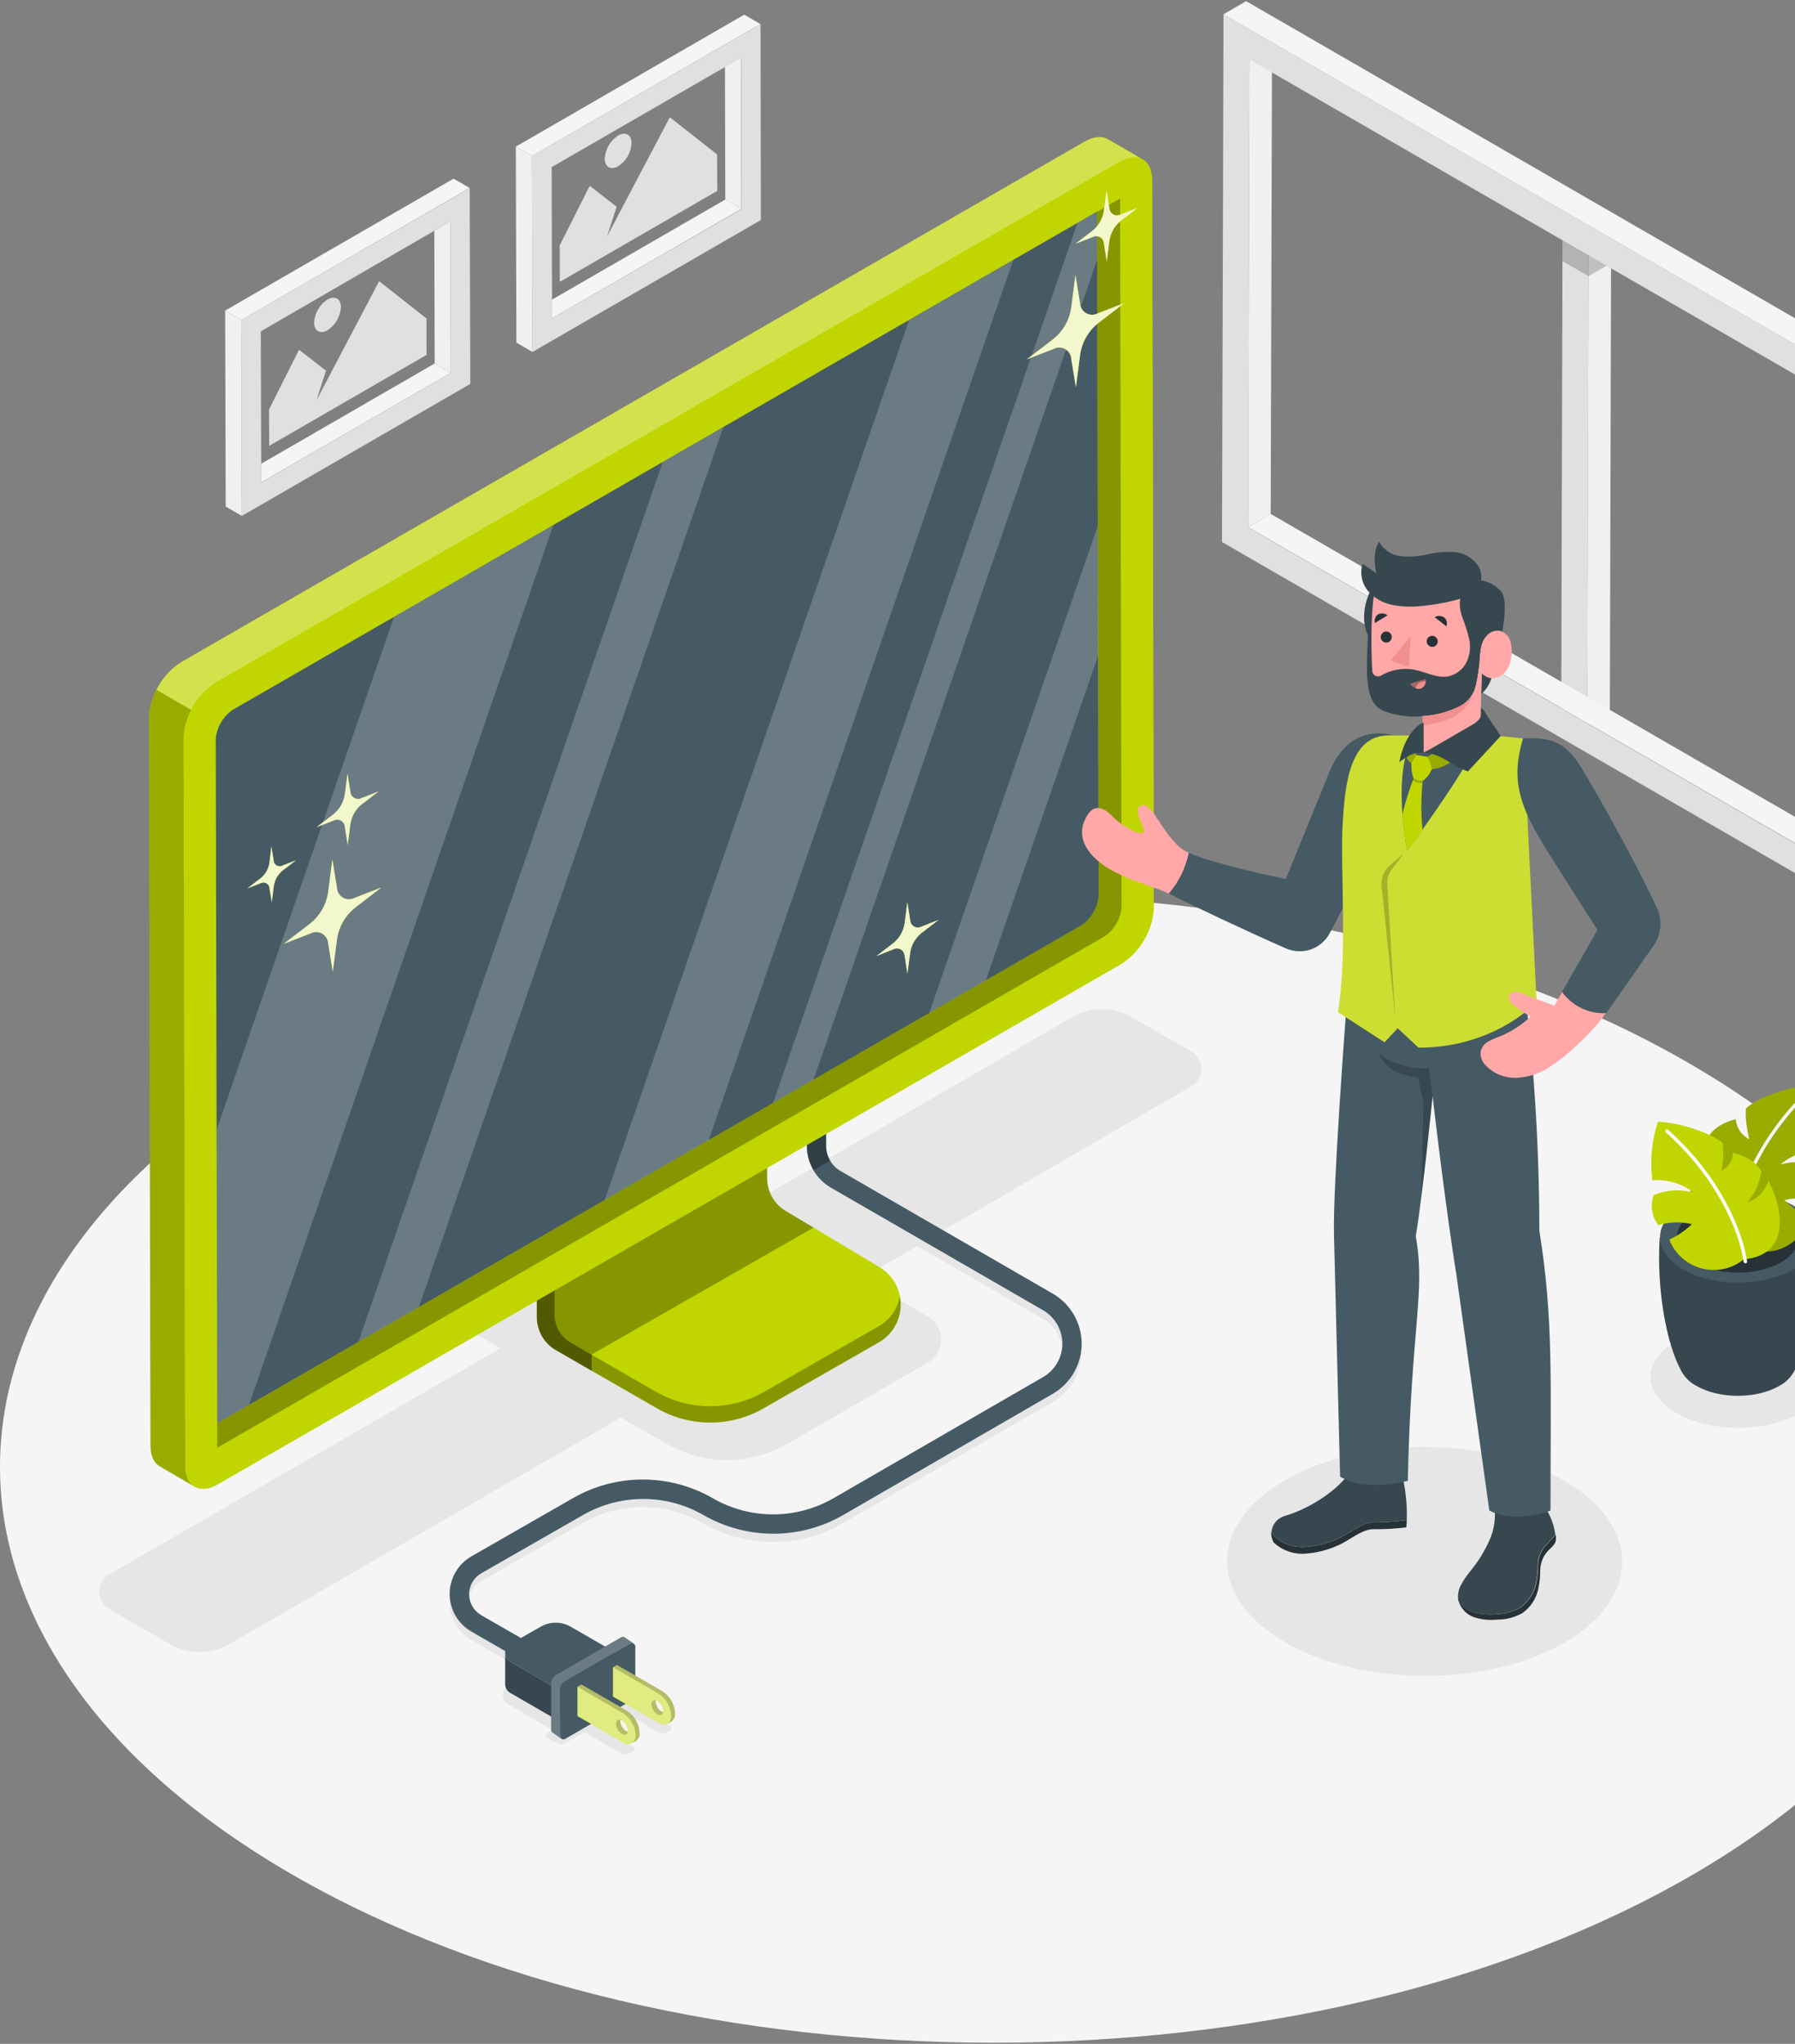 <svg width="58" height="66" viewBox="0 0 58 66" fill="none" xmlns="http://www.w3.org/2000/svg">
<rect x="0" y="0" width="58" height="66" fill="#808080" stroke="none"/>
<g id="monitor/amico">
<g id="Floor">
<path id="Vector" d="M54.553 34.321C42.015 27.082 21.754 27.082 9.299 34.321C-3.156 41.559 -3.092 53.295 9.445 60.534C21.981 67.773 42.245 67.773 54.701 60.534C67.157 53.295 67.091 41.565 54.553 34.321Z" fill="#F5F5F5"/>
</g>
<g id="Shadows">
<path id="Vector_2" d="M38.509 33.961L36.579 32.852C36.283 32.681 35.948 32.591 35.606 32.591C35.265 32.591 34.929 32.681 34.634 32.852L23.958 39.041L23.015 38.499L15.283 43.023L16.174 43.537L3.532 50.838C3.433 50.895 3.351 50.977 3.294 51.075C3.238 51.174 3.208 51.286 3.208 51.4C3.208 51.514 3.238 51.626 3.294 51.724C3.351 51.823 3.433 51.905 3.532 51.962L5.479 53.084C5.775 53.255 6.11 53.345 6.452 53.345C6.794 53.345 7.129 53.255 7.425 53.084L20.061 45.776L21.546 46.627C22.138 46.968 22.808 47.147 23.491 47.147C24.173 47.147 24.844 46.968 25.435 46.627L29.977 44.003C30.109 43.928 30.218 43.818 30.294 43.687C30.37 43.555 30.41 43.406 30.41 43.254C30.41 43.102 30.37 42.953 30.294 42.821C30.218 42.69 30.109 42.581 29.977 42.505L27.842 41.277L29.636 40.238L33.707 42.59C33.896 42.699 34.054 42.856 34.163 43.046C34.272 43.235 34.33 43.45 34.33 43.668C34.33 43.887 34.272 44.102 34.163 44.291C34.054 44.48 33.896 44.638 33.707 44.747L26.935 48.66C26.341 49.001 25.669 49.181 24.984 49.181C24.3 49.181 23.627 49.001 23.034 48.66C22.349 48.265 21.572 48.056 20.781 48.055C19.99 48.053 19.213 48.259 18.526 48.651L15.237 50.534C15.023 50.656 14.845 50.833 14.721 51.046C14.597 51.26 14.532 51.502 14.532 51.749C14.532 51.996 14.597 52.238 14.721 52.451C14.845 52.665 15.023 52.842 15.237 52.964L17.124 54.051L16.409 54.458C16.361 54.485 16.32 54.525 16.292 54.572C16.263 54.619 16.247 54.673 16.245 54.728V54.743C16.245 54.8 16.26 54.856 16.288 54.905C16.317 54.954 16.358 54.994 16.407 55.022L17.859 55.864L17.662 55.978C17.651 55.985 17.642 55.994 17.635 56.006C17.629 56.017 17.625 56.029 17.625 56.042C17.625 56.055 17.629 56.068 17.635 56.079C17.642 56.09 17.651 56.1 17.662 56.106L17.984 56.289C18.028 56.313 18.078 56.326 18.128 56.326C18.178 56.326 18.228 56.313 18.272 56.289L18.887 55.934L20.064 56.612C20.108 56.638 20.157 56.651 20.208 56.651C20.258 56.651 20.307 56.638 20.351 56.612L20.473 56.546C20.484 56.539 20.493 56.53 20.499 56.519C20.506 56.507 20.509 56.495 20.509 56.482C20.509 56.469 20.506 56.456 20.499 56.445C20.493 56.434 20.484 56.425 20.473 56.418L19.258 55.717L20.076 55.245L21.264 55.934C21.308 55.959 21.358 55.973 21.408 55.973C21.459 55.973 21.508 55.959 21.552 55.934L21.672 55.867C21.683 55.861 21.693 55.852 21.699 55.84C21.706 55.829 21.709 55.817 21.709 55.804C21.709 55.791 21.706 55.779 21.699 55.767C21.693 55.757 21.683 55.747 21.672 55.741L20.442 55.03L21.061 54.673L20.485 54.344L19.868 54.699L18.842 54.105L18.781 54.139L18.357 53.892C18.209 53.807 18.041 53.763 17.87 53.763C17.699 53.763 17.531 53.807 17.383 53.892L17.112 54.041L17.423 53.502L15.534 52.415C15.415 52.346 15.317 52.248 15.248 52.13C15.18 52.011 15.143 51.876 15.143 51.739C15.143 51.602 15.18 51.468 15.248 51.349C15.317 51.23 15.415 51.132 15.534 51.064L18.825 49.179C19.417 48.841 20.087 48.664 20.769 48.666C21.451 48.668 22.121 48.848 22.712 49.188C23.399 49.584 24.179 49.793 24.973 49.793C25.766 49.793 26.546 49.584 27.233 49.188L34.007 45.277C34.291 45.113 34.527 44.877 34.691 44.593C34.856 44.309 34.942 43.986 34.942 43.658C34.942 43.33 34.856 43.007 34.691 42.723C34.527 42.439 34.291 42.203 34.007 42.039L30.244 39.867L38.499 35.075C38.595 35.018 38.676 34.937 38.732 34.84C38.788 34.743 38.819 34.633 38.82 34.521C38.821 34.409 38.792 34.298 38.738 34.2C38.684 34.102 38.605 34.02 38.509 33.961Z" fill="#E6E6E6"/>
<path id="Vector_3" d="M50.532 47.809C48.03 46.364 43.989 46.364 41.504 47.809C39.018 49.254 39.033 51.594 41.534 53.037C44.034 54.48 48.076 54.482 50.561 53.037C53.047 51.592 53.032 49.252 50.532 47.809Z" fill="#E6E6E6"/>
<path id="Vector_4" d="M58.148 43.314C57.04 42.674 55.252 42.674 54.152 43.314C53.052 43.954 53.058 44.989 54.165 45.628C55.273 46.266 57.061 46.268 58.161 45.628C59.261 44.988 59.254 43.953 58.148 43.314Z" fill="#E6E6E6"/>
</g>
<g id="Window">
<path id="Vector_5" d="M50.487 7.754L50.446 22.862L51.286 23.348L51.329 8.239L50.487 7.754Z" fill="#E0E0E0"/>
<path id="Vector_6" d="M51.329 8.239L51.286 23.348L52.017 22.923L52.057 8.66L51.329 8.239Z" fill="#F0F0F0"/>
<path id="Vector_7" opacity="0.2" d="M51.326 8.918L51.329 8.239L50.487 7.754L50.486 8.432L51.326 8.918Z" fill="black"/>
<path id="Vector_8" opacity="0.2" d="M51.326 8.918L51.916 8.579L51.329 8.239L51.326 8.918Z" fill="black"/>
<path id="Vector_9" d="M40.371 1.912L41.102 1.488L41.059 16.596L40.328 17.021L40.371 1.912Z" fill="#F0F0F0"/>
<path id="Vector_10" d="M40.328 17.021L41.059 16.596L62.135 28.764L61.404 29.189L40.328 17.021Z" fill="#F5F5F5"/>
<path id="Vector_11" d="M39.534 0.462L62.29 13.6L62.241 30.64L39.485 17.502L39.534 0.462ZM61.399 29.189L61.443 14.081L40.371 1.92L40.328 17.027L61.404 29.202" fill="#E0E0E0"/>
<path id="Vector_12" d="M39.534 0.462L40.264 0.037L63.021 13.176L62.29 13.601L39.534 0.462Z" fill="#F5F5F5"/>
</g>
<g id="Plant">
<path id="Vector_13" d="M58.678 39.956L56.154 40.03L53.629 39.956C53.521 41.659 53.853 43.395 54.311 44.242C54.419 44.46 54.595 44.638 54.811 44.75C55.554 45.181 56.756 45.181 57.496 44.75C57.716 44.637 57.891 44.453 57.995 44.229C58.456 43.377 58.786 41.65 58.678 39.956Z" fill="#37474F"/>
<path id="Vector_14" d="M57.934 38.924C58.921 39.494 58.926 40.419 57.946 40.989C56.966 41.559 55.367 41.559 54.382 40.989C53.398 40.419 53.389 39.494 54.37 38.924C55.352 38.353 56.945 38.353 57.934 38.924Z" fill="#455A64"/>
<path id="Vector_15" d="M57.539 39.151C58.309 39.596 58.312 40.316 57.548 40.762C56.783 41.207 55.536 41.207 54.765 40.762C53.995 40.316 53.99 39.595 54.756 39.151C55.522 38.707 56.773 38.705 57.539 39.151Z" fill="#263238"/>
<path id="Vector_16" d="M55.946 40.027C56.148 40.197 56.389 40.317 56.647 40.375C56.905 40.434 57.174 40.43 57.43 40.364C57.677 40.289 57.901 40.155 58.083 39.972C58.264 39.788 58.398 39.563 58.47 39.316C58.171 39.174 57.898 38.984 57.66 38.754C58.039 38.66 58.436 38.674 58.807 38.794C58.91 38.633 58.971 38.449 58.986 38.259C59.001 38.068 58.969 37.877 58.893 37.702C58.462 37.51 57.978 37.476 57.525 37.606C57.714 37.443 57.933 37.32 58.171 37.245C58.409 37.17 58.66 37.145 58.908 37.172C58.944 36.449 58.831 35.726 58.577 35.048C57.637 35.097 56.725 35.502 56.418 35.791C56.366 36.166 56.522 36.788 56.522 36.788C56.4 36.726 56.297 36.635 56.22 36.522C56.144 36.409 56.097 36.278 56.085 36.142C55.491 36.291 55.245 36.588 55.153 36.808C55.237 37.226 55.429 37.615 55.709 37.936C55.157 37.77 54.933 37.154 54.933 37.154C54.382 38.447 54.484 39.902 55.946 40.027Z" fill="#C1D600"/>
<path id="Vector_17" opacity="0.2" d="M55.946 40.027C56.148 40.197 56.389 40.317 56.647 40.375C56.905 40.434 57.174 40.43 57.43 40.364C57.677 40.289 57.901 40.155 58.083 39.972C58.264 39.788 58.398 39.563 58.47 39.316C58.171 39.174 57.898 38.984 57.66 38.754C58.039 38.66 58.436 38.674 58.807 38.794C58.91 38.633 58.971 38.449 58.986 38.259C59.001 38.068 58.969 37.877 58.893 37.702C58.462 37.51 57.978 37.476 57.525 37.606C57.714 37.443 57.933 37.32 58.171 37.245C58.409 37.17 58.66 37.145 58.908 37.172C58.944 36.449 58.831 35.726 58.577 35.048C57.637 35.097 56.725 35.502 56.418 35.791C56.366 36.166 56.522 36.788 56.522 36.788C56.4 36.726 56.297 36.635 56.22 36.522C56.144 36.409 56.097 36.278 56.085 36.142C55.491 36.291 55.245 36.588 55.153 36.808C55.237 37.226 55.429 37.615 55.709 37.936C55.157 37.77 54.933 37.154 54.933 37.154C54.382 38.447 54.484 39.902 55.946 40.027Z" fill="black"/>
<path id="Vector_18" d="M55.913 40.166C55.899 40.165 55.885 40.159 55.876 40.148C55.866 40.137 55.862 40.123 55.862 40.108C55.953 38.921 56.632 36.961 58.252 35.345C58.262 35.337 58.275 35.332 58.289 35.333C58.302 35.334 58.315 35.34 58.325 35.349C58.334 35.359 58.34 35.371 58.341 35.385C58.341 35.398 58.337 35.412 58.329 35.422C56.73 37.017 56.06 38.947 55.971 40.116C55.971 40.123 55.969 40.13 55.966 40.137C55.963 40.143 55.958 40.149 55.953 40.154C55.947 40.159 55.941 40.162 55.934 40.164C55.927 40.167 55.92 40.167 55.913 40.166Z" fill="#F5F5F5"/>
<path id="Vector_19" d="M56.351 40.662C56.162 40.816 55.94 40.923 55.702 40.975C55.465 41.026 55.218 41.021 54.983 40.959C54.747 40.898 54.53 40.781 54.348 40.619C54.166 40.457 54.025 40.255 53.937 40.028C54.207 39.905 54.454 39.737 54.669 39.531C54.311 39.445 53.937 39.456 53.585 39.562C53.479 39.426 53.41 39.265 53.383 39.094C53.358 38.924 53.376 38.749 53.436 38.588C53.846 38.42 54.3 38.393 54.727 38.511C54.347 38.215 53.87 38.073 53.39 38.114C53.309 37.477 53.371 36.83 53.571 36.22C54.462 36.275 55.353 36.646 55.662 36.909C55.697 37.206 55.685 37.506 55.626 37.8C55.735 37.748 55.827 37.667 55.892 37.567C55.958 37.466 55.994 37.349 55.998 37.229C56.559 37.364 56.811 37.627 56.911 37.823C56.859 38.191 56.705 38.536 56.465 38.82C56.972 38.671 57.144 38.132 57.144 38.132C57.721 39.27 57.712 40.554 56.351 40.662Z" fill="#C1D600"/>
<path id="Vector_20" d="M56.392 40.791C56.38 40.791 56.367 40.787 56.357 40.778C56.348 40.77 56.341 40.758 56.339 40.745C56.191 39.706 55.435 37.996 53.825 36.563C53.815 36.552 53.809 36.538 53.809 36.524C53.809 36.51 53.815 36.496 53.825 36.486C53.836 36.475 53.849 36.47 53.864 36.47C53.878 36.47 53.892 36.475 53.902 36.486C55.536 37.939 56.294 39.682 56.452 40.734C56.454 40.748 56.45 40.763 56.442 40.774C56.433 40.786 56.42 40.794 56.406 40.796L56.392 40.791Z" fill="white"/>
</g>
<g id="Picture">
<path id="Vector_21" d="M14.033 7.452L14.045 11.738L14.565 12.04L14.551 7.152L14.033 7.452Z" fill="#F0F0F0"/>
<path id="Vector_22" d="M8.438 14.976L8.439 15.576L14.564 12.04L14.045 11.738L8.438 14.976Z" fill="#F5F5F5"/>
<path id="Vector_23" d="M15.176 6.077L7.797 10.332L7.814 16.66L15.196 12.398L15.176 6.077ZM8.44 15.58V14.986L8.426 10.7L14.033 7.452L14.551 7.155L14.565 12.042L8.44 15.58Z" fill="#E0E0E0"/>
<path id="Vector_24" d="M15.176 6.07L14.656 5.769L7.275 10.03L7.795 10.332L15.176 6.07Z" fill="#F5F5F5"/>
<path id="Vector_25" d="M7.275 10.03L7.293 16.358L7.813 16.66L7.795 10.332L7.275 10.03Z" fill="#F0F0F0"/>
<path id="Vector_26" d="M23.425 2.157L23.436 6.443L23.956 6.746L23.941 1.857L23.425 2.157Z" fill="#F0F0F0"/>
<path id="Vector_27" d="M17.828 9.681L17.83 10.281L23.956 6.746L23.436 6.443L17.828 9.681Z" fill="#F5F5F5"/>
<path id="Vector_28" d="M24.575 0.775L17.187 5.038L17.205 11.366L24.586 7.105L24.575 0.775ZM17.837 10.278V9.684L17.825 5.397L23.433 2.16L23.95 1.863L23.965 6.752L17.837 10.278Z" fill="#E0E0E0"/>
<path id="Vector_29" d="M24.568 0.775L24.048 0.474L16.667 4.735L17.187 5.037L24.568 0.775Z" fill="#F5F5F5"/>
<path id="Vector_30" d="M16.667 4.735L16.685 11.063L17.204 11.365L17.187 5.037L16.667 4.735Z" fill="#F0F0F0"/>
<path id="Vector_31" d="M12.251 9.08L13.78 10.284L13.783 11.46L8.698 14.397L8.693 13.22L9.663 11.295L10.533 11.971L10.226 12.927L10.673 12.078L12.251 9.08Z" fill="#E0E0E0"/>
<path id="Vector_32" d="M10.581 9.672C10.82 9.534 11.014 9.645 11.016 9.92C11.007 10.069 10.963 10.214 10.888 10.343C10.813 10.472 10.709 10.581 10.584 10.663C10.345 10.801 10.149 10.689 10.149 10.415C10.158 10.266 10.201 10.121 10.276 9.992C10.351 9.863 10.456 9.753 10.581 9.672Z" fill="#E0E0E0"/>
<path id="Vector_33" d="M21.643 3.785L23.172 4.989L23.175 6.165L18.088 9.102L18.085 7.925L19.055 6L19.925 6.676L19.617 7.632L20.064 6.783L21.643 3.785Z" fill="#E0E0E0"/>
<path id="Vector_34" d="M19.972 4.377C20.213 4.239 20.407 4.351 20.407 4.625C20.399 4.774 20.355 4.919 20.28 5.048C20.205 5.177 20.101 5.286 19.975 5.368C19.736 5.506 19.542 5.394 19.54 5.12C19.549 4.971 19.593 4.826 19.668 4.697C19.743 4.568 19.847 4.459 19.972 4.377Z" fill="#E0E0E0"/>
</g>
<g id="Monitor">
<path id="Vector_35" d="M17.121 53.775L15.234 52.687C15.02 52.564 14.842 52.387 14.718 52.174C14.595 51.96 14.529 51.718 14.529 51.471C14.529 51.224 14.595 50.982 14.718 50.769C14.842 50.555 15.02 50.378 15.234 50.256L18.523 48.372C19.21 47.98 19.987 47.774 20.778 47.776C21.569 47.777 22.346 47.986 23.031 48.38C23.624 48.722 24.297 48.902 24.981 48.902C25.666 48.902 26.338 48.722 26.932 48.38L33.704 44.468C33.893 44.359 34.051 44.201 34.16 44.012C34.269 43.823 34.327 43.608 34.327 43.389C34.327 43.171 34.269 42.956 34.16 42.767C34.051 42.577 33.893 42.42 33.704 42.31L26.849 38.352C26.612 38.215 26.416 38.018 26.28 37.782C26.143 37.545 26.071 37.277 26.07 37.004V36.101H26.693V37.005C26.693 37.169 26.737 37.33 26.819 37.472C26.901 37.614 27.018 37.732 27.16 37.814L34.014 41.772C34.299 41.936 34.535 42.172 34.699 42.456C34.863 42.74 34.95 43.062 34.95 43.391C34.95 43.719 34.863 44.041 34.699 44.326C34.535 44.61 34.299 44.846 34.014 45.01L27.248 48.921C26.561 49.318 25.781 49.526 24.987 49.526C24.194 49.526 23.414 49.318 22.727 48.921C22.135 48.582 21.465 48.404 20.783 48.404C20.101 48.404 19.431 48.582 18.839 48.921L15.549 50.805C15.43 50.874 15.332 50.972 15.263 51.091C15.194 51.209 15.158 51.344 15.158 51.481C15.158 51.618 15.194 51.752 15.263 51.871C15.332 51.99 15.43 52.088 15.549 52.157L17.438 53.243L17.121 53.775Z" fill="#455A64"/>
<path id="Vector_36" opacity="0.3" d="M26.696 37.005V36.101H26.073V37.005C26.074 37.281 26.147 37.551 26.286 37.789L26.825 37.477C26.741 37.334 26.697 37.171 26.696 37.005Z" fill="black"/>
<path id="Vector_37" d="M17.951 54.504L16.485 53.655C16.436 53.626 16.395 53.585 16.366 53.536C16.338 53.487 16.323 53.431 16.323 53.374V54.373C16.321 54.432 16.335 54.489 16.363 54.54C16.391 54.591 16.433 54.633 16.483 54.663L17.95 55.512L19.906 54.384L19.032 53.879L17.951 54.504Z" fill="#37474F"/>
<path id="Vector_38" d="M16.484 53.655L17.951 54.504L19.034 53.879L19.907 53.376L18.441 52.529C18.294 52.444 18.126 52.399 17.955 52.399C17.784 52.399 17.617 52.444 17.469 52.529L16.486 53.092C16.438 53.119 16.398 53.158 16.37 53.205C16.341 53.252 16.326 53.306 16.324 53.361C16.324 53.361 16.324 53.368 16.324 53.371C16.324 53.428 16.338 53.485 16.366 53.534C16.394 53.584 16.435 53.626 16.484 53.655Z" fill="#455A64"/>
<path id="Vector_39" d="M18.098 56.062V54.568C18.099 54.511 18.114 54.455 18.142 54.406C18.171 54.356 18.212 54.316 18.262 54.287L20.364 53.073C20.383 53.062 20.404 53.057 20.425 53.058C20.446 53.06 20.466 53.067 20.483 53.08L20.194 52.878C20.177 52.865 20.157 52.857 20.136 52.855C20.114 52.854 20.093 52.859 20.075 52.869L17.971 54.084C17.921 54.113 17.881 54.154 17.852 54.203C17.824 54.253 17.809 54.309 17.809 54.366V55.86C17.809 55.878 17.814 55.897 17.823 55.913C17.832 55.929 17.845 55.942 17.861 55.952L18.146 56.151C18.131 56.141 18.119 56.128 18.111 56.112C18.102 56.097 18.098 56.079 18.098 56.062Z" fill="#455A64"/>
<path id="Vector_40" opacity="0.2" d="M18.098 56.062V54.568C18.099 54.511 18.114 54.455 18.142 54.406C18.171 54.356 18.212 54.316 18.262 54.287L20.364 53.073C20.383 53.062 20.404 53.057 20.425 53.058C20.446 53.06 20.466 53.067 20.483 53.08L20.194 52.878C20.177 52.865 20.157 52.857 20.136 52.855C20.114 52.854 20.093 52.859 20.075 52.869L17.971 54.084C17.921 54.113 17.881 54.154 17.852 54.203C17.824 54.253 17.809 54.309 17.809 54.366V55.86C17.809 55.878 17.814 55.897 17.823 55.913C17.832 55.929 17.845 55.942 17.861 55.952L18.146 56.151C18.131 56.141 18.119 56.128 18.111 56.112C18.102 56.097 18.098 56.079 18.098 56.062Z" fill="white"/>
<path id="Vector_41" d="M20.483 53.08C20.466 53.067 20.446 53.06 20.425 53.058C20.404 53.057 20.383 53.062 20.364 53.073L18.262 54.287C18.212 54.316 18.171 54.356 18.142 54.406C18.114 54.455 18.099 54.511 18.098 54.568V56.062C18.098 56.079 18.102 56.097 18.111 56.112C18.119 56.128 18.131 56.141 18.146 56.151C18.163 56.162 18.183 56.167 18.204 56.167C18.224 56.167 18.244 56.162 18.262 56.151L20.364 54.936C20.414 54.907 20.455 54.866 20.484 54.817C20.512 54.767 20.527 54.711 20.528 54.654V53.166C20.528 53.149 20.524 53.133 20.516 53.118C20.508 53.103 20.497 53.09 20.483 53.08Z" fill="#455A64"/>
<path id="Vector_42" d="M20.667 55.955C20.66 55.813 20.619 55.675 20.548 55.552C20.477 55.428 20.378 55.324 20.259 55.246L18.784 54.397L18.66 54.47V55.414L20.131 56.264C20.173 56.295 20.223 56.314 20.276 56.319C20.328 56.324 20.381 56.314 20.428 56.29L20.55 56.219C20.59 56.189 20.622 56.148 20.643 56.102C20.663 56.056 20.672 56.005 20.667 55.955ZM20.283 55.919C20.264 55.915 20.245 55.908 20.228 55.898C20.173 55.862 20.127 55.814 20.095 55.757C20.062 55.701 20.043 55.637 20.039 55.572C20.038 55.559 20.038 55.546 20.039 55.533C20.059 55.537 20.078 55.544 20.096 55.554C20.151 55.59 20.197 55.638 20.23 55.695C20.262 55.752 20.281 55.816 20.284 55.882C20.285 55.894 20.285 55.907 20.283 55.919Z" fill="#C1D600"/>
<path id="Vector_43" opacity="0.5" d="M20.667 55.955C20.66 55.813 20.619 55.675 20.548 55.552C20.477 55.428 20.378 55.324 20.259 55.246L18.784 54.397L18.66 54.47V55.414L20.131 56.264C20.173 56.295 20.223 56.314 20.276 56.319C20.328 56.324 20.381 56.314 20.428 56.29L20.55 56.219C20.59 56.189 20.622 56.148 20.643 56.102C20.663 56.056 20.672 56.005 20.667 55.955ZM20.283 55.919C20.264 55.915 20.245 55.908 20.228 55.898C20.173 55.862 20.127 55.814 20.095 55.757C20.062 55.701 20.043 55.637 20.039 55.572C20.038 55.559 20.038 55.546 20.039 55.533C20.059 55.537 20.078 55.544 20.096 55.554C20.151 55.59 20.197 55.638 20.23 55.695C20.262 55.752 20.281 55.816 20.284 55.882C20.285 55.894 20.285 55.907 20.283 55.919Z" fill="white"/>
<path id="Vector_44" opacity="0.2" d="M20.667 55.955C20.66 55.813 20.619 55.675 20.548 55.552C20.477 55.428 20.378 55.324 20.259 55.246L18.784 54.397L18.66 54.47L20.13 55.319C20.249 55.397 20.348 55.501 20.419 55.624C20.491 55.747 20.532 55.886 20.54 56.028C20.544 56.078 20.536 56.129 20.515 56.175C20.494 56.221 20.462 56.261 20.421 56.29L20.542 56.219C20.584 56.19 20.618 56.15 20.64 56.103C20.661 56.057 20.671 56.006 20.667 55.955Z" fill="black"/>
<g id="Group" opacity="0.2">
<path id="Vector_45" d="M20.039 55.572C20.038 55.559 20.038 55.546 20.039 55.533C19.962 55.517 19.907 55.566 19.905 55.664C19.909 55.729 19.928 55.792 19.961 55.849C19.994 55.905 20.039 55.953 20.094 55.989C20.188 56.042 20.265 56.011 20.281 55.921C20.261 55.916 20.241 55.909 20.223 55.898C20.169 55.862 20.125 55.813 20.093 55.757C20.061 55.7 20.042 55.637 20.039 55.572Z" fill="black"/>
</g>
<path id="Vector_46" d="M21.812 55.324C21.805 55.182 21.764 55.044 21.693 54.921C21.622 54.797 21.523 54.693 21.404 54.615L19.932 53.766L19.807 53.839V54.785L21.279 55.634C21.321 55.665 21.371 55.684 21.424 55.689C21.476 55.694 21.529 55.684 21.576 55.661L21.698 55.59C21.738 55.559 21.769 55.518 21.789 55.471C21.809 55.425 21.817 55.374 21.812 55.324ZM21.429 55.289C21.409 55.285 21.39 55.278 21.372 55.267C21.318 55.232 21.272 55.184 21.239 55.127C21.206 55.071 21.188 55.007 21.184 54.942C21.182 54.929 21.182 54.915 21.184 54.902C21.204 54.906 21.223 54.914 21.24 54.924C21.296 54.96 21.341 55.008 21.375 55.065C21.408 55.121 21.427 55.185 21.43 55.251C21.431 55.264 21.43 55.277 21.429 55.289Z" fill="#C1D600"/>
<path id="Vector_47" opacity="0.5" d="M21.812 55.324C21.805 55.182 21.764 55.044 21.693 54.921C21.622 54.797 21.523 54.693 21.404 54.615L19.932 53.766L19.807 53.839V54.785L21.279 55.634C21.321 55.665 21.371 55.684 21.424 55.689C21.476 55.694 21.529 55.684 21.576 55.661L21.698 55.59C21.738 55.559 21.769 55.518 21.789 55.471C21.809 55.425 21.817 55.374 21.812 55.324ZM21.429 55.289C21.409 55.285 21.39 55.278 21.372 55.267C21.318 55.232 21.272 55.184 21.239 55.127C21.206 55.071 21.188 55.007 21.184 54.942C21.182 54.929 21.182 54.915 21.184 54.902C21.204 54.906 21.223 54.914 21.24 54.924C21.296 54.96 21.341 55.008 21.375 55.065C21.408 55.121 21.427 55.185 21.43 55.251C21.431 55.264 21.43 55.277 21.429 55.289Z" fill="white"/>
<path id="Vector_48" opacity="0.2" d="M21.812 55.324C21.805 55.182 21.764 55.044 21.693 54.921C21.622 54.797 21.523 54.693 21.404 54.615L19.932 53.766L19.807 53.839L21.279 54.688C21.398 54.766 21.497 54.87 21.568 54.993C21.639 55.116 21.68 55.255 21.687 55.396C21.692 55.447 21.683 55.498 21.662 55.544C21.641 55.59 21.609 55.63 21.568 55.661L21.69 55.59C21.732 55.559 21.765 55.519 21.786 55.473C21.807 55.426 21.816 55.375 21.812 55.324Z" fill="black"/>
<g id="Group_2" opacity="0.2">
<path id="Vector_49" d="M21.184 54.942C21.182 54.929 21.182 54.915 21.184 54.902C21.108 54.886 21.052 54.936 21.052 55.033C21.055 55.098 21.073 55.162 21.106 55.218C21.138 55.275 21.184 55.324 21.239 55.359C21.332 55.413 21.41 55.38 21.426 55.289C21.406 55.285 21.386 55.277 21.368 55.267C21.314 55.231 21.269 55.183 21.237 55.127C21.205 55.07 21.187 55.007 21.184 54.942Z" fill="black"/>
</g>
<path id="Vector_50" d="M29.076 41.862C29.041 41.667 28.964 41.482 28.851 41.319C28.738 41.157 28.591 41.02 28.421 40.919L25.382 39.1C25.2 38.991 25.05 38.836 24.946 38.651C24.842 38.467 24.787 38.258 24.788 38.046V36.598L17.92 40.569L17.347 40.9V42.533C17.347 42.749 17.404 42.961 17.512 43.148C17.62 43.335 17.775 43.49 17.962 43.598L21.229 45.478C21.752 45.779 22.346 45.937 22.95 45.937C23.554 45.937 24.148 45.779 24.672 45.478L28.396 43.347C28.651 43.202 28.853 42.98 28.975 42.714C29.097 42.448 29.132 42.15 29.076 41.862Z" fill="#C1D600"/>
<path id="Vector_51" opacity="0.3" d="M28.396 42.824L24.693 44.943C24.161 45.248 23.558 45.409 22.944 45.409C22.331 45.409 21.728 45.248 21.196 44.943L18.447 43.36C18.288 43.267 18.155 43.135 18.062 42.975C17.97 42.815 17.921 42.633 17.92 42.449V40.569L17.347 40.9V42.533C17.347 42.749 17.404 42.961 17.512 43.148C17.62 43.335 17.775 43.49 17.962 43.598L21.229 45.478C21.752 45.779 22.346 45.937 22.95 45.937C23.554 45.937 24.148 45.779 24.672 45.478L28.396 43.347C28.651 43.202 28.853 42.98 28.975 42.714C29.097 42.448 29.132 42.15 29.076 41.862C29.04 42.063 28.961 42.253 28.843 42.419C28.726 42.585 28.573 42.724 28.396 42.824Z" fill="black"/>
<path id="Vector_52" opacity="0.4" d="M18.447 43.354C18.288 43.262 18.155 43.129 18.062 42.969C17.97 42.809 17.921 42.627 17.92 42.443V40.569L17.347 40.9V42.533C17.347 42.749 17.404 42.961 17.512 43.148C17.62 43.335 17.775 43.49 17.962 43.598L19.119 44.265V43.745L18.447 43.354Z" fill="black"/>
<path id="Vector_53" opacity="0.3" d="M18.447 43.354L19.117 43.74L26.287 39.642L25.381 39.1C25.2 38.991 25.05 38.836 24.946 38.651C24.842 38.467 24.787 38.258 24.788 38.046V36.598L17.92 40.569V42.443C17.921 42.627 17.97 42.809 18.062 42.969C18.155 43.129 18.288 43.262 18.447 43.354Z" fill="black"/>
<path id="Vector_54" d="M37.228 5.823C37.228 5.495 37.112 5.264 36.931 5.154L35.831 4.517C35.638 4.395 35.367 4.405 35.066 4.579L5.857 21.383C5.819 21.405 5.78 21.431 5.743 21.456L5.709 21.483C5.684 21.502 5.657 21.521 5.633 21.542L5.595 21.575L5.525 21.637C5.513 21.649 5.501 21.662 5.488 21.674L5.422 21.744L5.388 21.783C5.367 21.808 5.345 21.833 5.324 21.86L5.295 21.897C5.274 21.925 5.252 21.955 5.231 21.986L5.209 22.019C5.185 22.053 5.164 22.087 5.142 22.123L5.127 22.146C5.102 22.189 5.078 22.233 5.054 22.277C5.041 22.304 5.027 22.331 5.016 22.359C5.004 22.387 5.002 22.384 4.996 22.397L4.965 22.471L4.946 22.52L4.921 22.59L4.901 22.645C4.901 22.668 4.888 22.69 4.882 22.711C4.876 22.731 4.872 22.752 4.866 22.773C4.86 22.794 4.855 22.813 4.851 22.834L4.837 22.901L4.828 22.956C4.824 22.982 4.821 23.008 4.82 23.034C4.82 23.048 4.82 23.062 4.82 23.077C4.82 23.117 4.82 23.157 4.82 23.196L4.873 46.683C4.873 46.998 4.98 47.222 5.152 47.338C5.171 47.35 5.19 47.361 5.21 47.371L6.296 48.003L6.312 48.012C6.502 48.112 6.757 48.093 7.041 47.929L36.233 31.125C36.538 30.927 36.792 30.658 36.975 30.343C37.157 30.027 37.262 29.673 37.281 29.309L37.228 5.823ZM35.446 6.838L17.88 16.952L12.728 19.922L7.5 22.933L36.193 6.409L35.446 6.838Z" fill="#C1D600"/>
<path id="Vector_55" d="M5.985 47.335L5.932 23.849C5.951 23.486 6.056 23.132 6.238 22.816C6.42 22.501 6.674 22.233 6.98 22.035L36.173 5.222C36.462 5.056 36.723 5.039 36.916 5.145L35.816 4.508C35.623 4.386 35.352 4.397 35.051 4.57L5.857 21.383C5.552 21.582 5.298 21.849 5.116 22.165C4.934 22.48 4.829 22.834 4.809 23.198L4.863 46.685C4.863 47 4.969 47.224 5.142 47.34C5.16 47.352 5.18 47.363 5.2 47.372L6.285 48.005C6.101 47.895 5.985 47.663 5.985 47.335Z" fill="#C1D600"/>
<path id="Vector_56" opacity="0.3" d="M35.814 4.508C35.621 4.386 35.351 4.397 35.05 4.57L5.857 21.383C5.513 21.6 5.235 21.909 5.054 22.274L6.178 22.923C6.357 22.557 6.635 22.249 6.98 22.032L36.173 5.222C36.462 5.056 36.723 5.039 36.916 5.145L35.814 4.508Z" fill="white"/>
<path id="Vector_57" opacity="0.2" d="M4.809 23.198L4.863 46.685C4.863 47 4.969 47.224 5.142 47.34C5.16 47.352 5.18 47.363 5.2 47.372L6.285 48.005C6.099 47.894 5.988 47.662 5.988 47.334L5.935 23.848C5.943 23.526 6.028 23.21 6.181 22.926L5.057 22.277C4.904 22.561 4.819 22.876 4.809 23.198Z" fill="black"/>
<path id="Vector_58" d="M37.228 5.823C37.228 5.495 37.112 5.264 36.931 5.154C36.739 5.048 36.478 5.065 36.188 5.231L6.98 22.035C6.674 22.233 6.42 22.501 6.238 22.816C6.056 23.132 5.951 23.486 5.932 23.849L5.985 47.335C5.985 47.663 6.101 47.895 6.282 48.006L6.298 48.015C6.488 48.115 6.744 48.096 7.027 47.932L36.233 31.125C36.538 30.926 36.792 30.658 36.974 30.343C37.157 30.027 37.262 29.673 37.281 29.309L37.228 5.823ZM35.712 30.225L7.02 46.75L6.97 23.846C6.989 23.666 7.046 23.491 7.138 23.334C7.229 23.176 7.352 23.04 7.5 22.933L36.193 6.409L36.243 29.312C36.224 29.493 36.166 29.668 36.074 29.825C35.983 29.983 35.859 30.119 35.712 30.225Z" fill="#C1D600"/>
<path id="Vector_59" d="M36.193 6.409L35.45 6.838L35.499 28.944C35.479 29.125 35.422 29.299 35.331 29.456C35.239 29.614 35.116 29.75 34.969 29.857L7.019 45.959V46.75L35.712 30.225C35.859 30.119 35.982 29.982 36.073 29.825C36.164 29.668 36.221 29.493 36.24 29.312L36.193 6.409Z" fill="#C1D600"/>
<path id="Vector_60" opacity="0.3" d="M36.193 6.409L35.45 6.838L35.499 28.944C35.479 29.125 35.422 29.299 35.331 29.456C35.239 29.614 35.116 29.75 34.969 29.857L7.019 45.959V46.75L35.712 30.225C35.859 30.119 35.982 29.982 36.073 29.825C36.164 29.668 36.221 29.493 36.24 29.312L36.193 6.409Z" fill="black"/>
<path id="Vector_61" d="M35.499 28.944L35.449 6.832L7.5 22.933C7.352 23.04 7.229 23.177 7.138 23.334C7.047 23.491 6.99 23.666 6.971 23.846L7.02 45.959L34.969 29.863C35.117 29.756 35.24 29.618 35.332 29.46C35.423 29.301 35.48 29.126 35.499 28.944Z" fill="#455A64"/>
<g id="Group_3" opacity="0.2">
<path id="Vector_62" d="M29.374 10.336L19.537 38.75L22.902 36.814L32.739 8.398L29.374 10.336Z" fill="white"/>
<path id="Vector_63" d="M21.416 14.918L11.579 43.332L13.536 42.207L23.373 13.793L21.416 14.918Z" fill="white"/>
<path id="Vector_64" d="M12.731 19.919L6.998 36.483L7.019 45.959L8.046 45.368L17.883 16.952L12.731 19.919Z" fill="white"/>
<path id="Vector_65" d="M35.472 16.976L30.025 32.711L31.854 31.658L35.481 21.178L35.472 16.976Z" fill="white"/>
<path id="Vector_66" d="M35.45 6.838L34.815 7.203L24.978 35.617L26.286 34.864L35.453 8.383L35.45 6.838Z" fill="white"/>
</g>
</g>
<g id="Sparkles">
<path id="Vector_67" d="M10.739 27.756L10.888 28.666C10.891 28.732 10.91 28.796 10.944 28.853C10.979 28.909 11.027 28.956 11.084 28.988C11.141 29.021 11.206 29.039 11.272 29.04C11.338 29.04 11.403 29.024 11.461 28.993L12.324 28.657L11.463 29.32C11.156 29.566 10.953 29.918 10.892 30.306L10.753 31.379L10.604 30.47C10.602 30.404 10.582 30.34 10.548 30.284C10.514 30.228 10.466 30.181 10.408 30.148C10.351 30.116 10.286 30.098 10.22 30.097C10.154 30.096 10.089 30.113 10.031 30.144L9.168 30.478L10.03 29.817C10.336 29.57 10.539 29.218 10.6 28.83L10.739 27.756Z" fill="#C1D600"/>
<path id="Vector_68" d="M11.228 24.982L11.321 25.561C11.323 25.604 11.335 25.644 11.357 25.68C11.379 25.716 11.41 25.746 11.447 25.767C11.483 25.787 11.524 25.799 11.566 25.799C11.608 25.799 11.65 25.789 11.687 25.769L12.236 25.556L11.687 25.974C11.492 26.131 11.363 26.355 11.324 26.602L11.235 27.287L11.143 26.708C11.142 26.666 11.129 26.625 11.108 26.589C11.086 26.552 11.055 26.523 11.019 26.502C10.982 26.481 10.941 26.469 10.899 26.469C10.857 26.468 10.815 26.479 10.778 26.498L10.229 26.712L10.776 26.291C10.972 26.134 11.101 25.91 11.14 25.663L11.228 24.982Z" fill="#C1D600"/>
<path id="Vector_69" d="M34.749 8.882L34.898 9.791C34.901 9.857 34.92 9.921 34.955 9.977C34.989 10.034 35.037 10.08 35.095 10.113C35.152 10.146 35.217 10.163 35.283 10.164C35.349 10.165 35.414 10.149 35.472 10.118L36.335 9.784L35.472 10.444C35.167 10.691 34.964 11.043 34.904 11.432L34.764 12.505L34.615 11.597C34.613 11.53 34.594 11.466 34.56 11.41C34.526 11.353 34.477 11.306 34.42 11.273C34.363 11.241 34.298 11.223 34.232 11.222C34.166 11.221 34.101 11.237 34.042 11.268L33.178 11.604L34.041 10.943C34.347 10.696 34.55 10.344 34.611 9.956L34.749 8.882Z" fill="#C1D600"/>
<path id="Vector_70" d="M35.754 6.137L35.846 6.716C35.848 6.758 35.86 6.799 35.882 6.835C35.904 6.871 35.934 6.901 35.971 6.922C36.008 6.943 36.049 6.954 36.091 6.954C36.133 6.955 36.175 6.944 36.212 6.924L36.761 6.711L36.213 7.132C36.019 7.289 35.889 7.514 35.849 7.761L35.762 8.444L35.668 7.865C35.667 7.823 35.655 7.782 35.633 7.746C35.611 7.71 35.581 7.68 35.544 7.659C35.507 7.638 35.466 7.627 35.424 7.627C35.382 7.626 35.34 7.637 35.303 7.657L34.754 7.87L35.303 7.449C35.498 7.292 35.627 7.067 35.665 6.82L35.754 6.137Z" fill="#C1D600"/>
<path id="Vector_71" d="M29.318 29.133L29.41 29.712C29.411 29.754 29.424 29.795 29.445 29.831C29.467 29.867 29.498 29.897 29.534 29.918C29.571 29.939 29.612 29.95 29.654 29.951C29.696 29.951 29.738 29.941 29.775 29.921L30.324 29.707L29.772 30.132C29.577 30.289 29.448 30.513 29.41 30.76L29.321 31.443L29.229 30.864C29.227 30.822 29.214 30.781 29.192 30.745C29.171 30.709 29.14 30.68 29.104 30.659C29.067 30.638 29.026 30.627 28.984 30.626C28.942 30.626 28.9 30.636 28.863 30.656L28.317 30.874L28.866 30.453C29.061 30.296 29.19 30.072 29.229 29.825L29.318 29.133Z" fill="#C1D600"/>
<path id="Vector_72" d="M8.769 27.333L8.842 27.778C8.841 27.813 8.85 27.846 8.867 27.876C8.884 27.906 8.908 27.931 8.938 27.948C8.967 27.965 9.001 27.974 9.035 27.974C9.07 27.974 9.103 27.965 9.133 27.948L9.563 27.781L9.133 28.111C8.98 28.234 8.879 28.409 8.849 28.602L8.781 29.137L8.708 28.684C8.707 28.651 8.697 28.619 8.68 28.591C8.663 28.563 8.639 28.539 8.61 28.523C8.581 28.507 8.549 28.498 8.516 28.498C8.483 28.497 8.451 28.505 8.422 28.521L7.992 28.689L8.422 28.359C8.574 28.236 8.676 28.061 8.705 27.867L8.769 27.333Z" fill="#C1D600"/>
<g id="Group_4" opacity="0.8">
<path id="Vector_73" d="M10.739 27.756L10.888 28.666C10.891 28.732 10.91 28.796 10.944 28.853C10.979 28.909 11.027 28.956 11.084 28.988C11.141 29.021 11.206 29.039 11.272 29.04C11.338 29.04 11.403 29.024 11.461 28.993L12.324 28.657L11.463 29.32C11.156 29.566 10.953 29.918 10.892 30.306L10.753 31.379L10.604 30.47C10.602 30.404 10.582 30.34 10.548 30.284C10.514 30.228 10.466 30.181 10.408 30.148C10.351 30.116 10.286 30.098 10.22 30.097C10.154 30.096 10.089 30.113 10.031 30.144L9.168 30.478L10.03 29.817C10.336 29.57 10.539 29.218 10.6 28.83L10.739 27.756Z" fill="white"/>
<path id="Vector_74" d="M11.228 24.982L11.321 25.561C11.323 25.604 11.335 25.644 11.357 25.68C11.379 25.716 11.41 25.746 11.447 25.767C11.483 25.787 11.524 25.799 11.566 25.799C11.608 25.799 11.65 25.789 11.687 25.769L12.236 25.556L11.687 25.974C11.492 26.131 11.363 26.355 11.324 26.602L11.235 27.287L11.143 26.708C11.142 26.666 11.129 26.625 11.108 26.589C11.086 26.552 11.055 26.523 11.019 26.502C10.982 26.481 10.941 26.469 10.899 26.469C10.857 26.468 10.815 26.479 10.778 26.498L10.229 26.712L10.776 26.291C10.972 26.134 11.101 25.91 11.14 25.663L11.228 24.982Z" fill="white"/>
<path id="Vector_75" d="M34.749 8.882L34.898 9.791C34.901 9.857 34.92 9.921 34.955 9.977C34.989 10.034 35.037 10.08 35.095 10.113C35.152 10.146 35.217 10.163 35.283 10.164C35.349 10.165 35.414 10.149 35.472 10.118L36.335 9.784L35.472 10.444C35.167 10.691 34.964 11.043 34.904 11.432L34.764 12.505L34.615 11.597C34.613 11.53 34.594 11.466 34.56 11.41C34.526 11.353 34.477 11.306 34.42 11.273C34.363 11.241 34.298 11.223 34.232 11.222C34.166 11.221 34.101 11.237 34.042 11.268L33.178 11.604L34.041 10.943C34.347 10.696 34.55 10.344 34.611 9.956L34.749 8.882Z" fill="white"/>
<path id="Vector_76" d="M35.754 6.137L35.846 6.716C35.848 6.758 35.86 6.799 35.882 6.835C35.904 6.871 35.934 6.901 35.971 6.922C36.008 6.943 36.049 6.954 36.091 6.954C36.133 6.955 36.175 6.944 36.212 6.924L36.761 6.711L36.213 7.132C36.019 7.289 35.889 7.514 35.849 7.761L35.762 8.444L35.668 7.865C35.667 7.823 35.655 7.782 35.633 7.746C35.611 7.71 35.581 7.68 35.544 7.659C35.507 7.638 35.466 7.627 35.424 7.627C35.382 7.626 35.34 7.637 35.303 7.657L34.754 7.87L35.303 7.449C35.498 7.292 35.627 7.067 35.665 6.82L35.754 6.137Z" fill="white"/>
<path id="Vector_77" d="M29.318 29.133L29.41 29.712C29.411 29.754 29.424 29.795 29.445 29.831C29.467 29.867 29.498 29.897 29.534 29.918C29.571 29.939 29.612 29.95 29.654 29.951C29.696 29.951 29.738 29.941 29.775 29.921L30.324 29.707L29.772 30.132C29.577 30.289 29.448 30.513 29.41 30.76L29.321 31.443L29.229 30.864C29.227 30.822 29.214 30.781 29.192 30.745C29.171 30.709 29.14 30.68 29.104 30.659C29.067 30.638 29.026 30.627 28.984 30.626C28.942 30.626 28.9 30.636 28.863 30.656L28.317 30.874L28.866 30.453C29.061 30.296 29.19 30.072 29.229 29.825L29.318 29.133Z" fill="white"/>
<path id="Vector_78" d="M8.769 27.333L8.842 27.778C8.841 27.813 8.85 27.846 8.867 27.876C8.884 27.906 8.908 27.931 8.938 27.948C8.967 27.965 9.001 27.974 9.035 27.974C9.07 27.974 9.103 27.965 9.133 27.948L9.563 27.781L9.133 28.111C8.98 28.234 8.879 28.409 8.849 28.602L8.781 29.137L8.708 28.684C8.707 28.651 8.697 28.619 8.68 28.591C8.663 28.563 8.639 28.539 8.61 28.523C8.581 28.507 8.549 28.498 8.516 28.498C8.483 28.497 8.451 28.505 8.422 28.521L7.992 28.689L8.422 28.359C8.574 28.236 8.676 28.061 8.705 27.867L8.769 27.333Z" fill="white"/>
</g>
</g>
<g id="Character">
<path id="Vector_79" d="M38.258 27.459C37.614 27.064 37.227 25.861 36.877 26.004C36.527 26.146 37.084 26.784 36.935 26.886C36.786 26.988 36.193 26.62 35.964 26.38C35.735 26.139 35.336 25.821 35.043 26.5C34.751 27.178 35.293 27.798 36.075 28.185C36.785 28.536 37.241 28.608 37.77 28.858C38.093 28.481 38.315 28.028 38.414 27.541C38.361 27.516 38.309 27.489 38.258 27.459Z" fill="#FFA8A7"/>
<path id="Vector_80" d="M45.123 23.765C44.068 23.468 43.341 23.983 42.958 24.923L41.547 28.384C41.547 28.384 39.245 27.919 38.414 27.536C38.315 28.023 38.093 28.477 37.77 28.853C37.823 28.879 37.876 28.904 37.931 28.934C38.347 29.153 40.353 30.105 41.556 30.628C41.809 30.738 42.094 30.749 42.355 30.659C42.616 30.568 42.833 30.383 42.964 30.139C44.223 27.799 45.483 24.818 45.123 23.765Z" fill="#455A64"/>
<path id="Vector_81" d="M41.149 49.583C41.283 49.711 41.442 49.809 41.616 49.873C41.79 49.936 41.975 49.964 42.16 49.953C42.531 49.929 42.894 49.839 43.232 49.686C43.574 49.546 44.004 49.154 44.374 49.162C44.736 49.16 45.097 49.135 45.456 49.089C45.471 48.6 45.421 48.111 45.308 47.635L43.581 47.591C43.115 48.225 42.208 48.752 41.522 48.949C41.417 48.978 41.322 49.035 41.246 49.113C41.171 49.191 41.118 49.289 41.094 49.395C41.095 49.398 41.095 49.402 41.094 49.405C41.105 49.467 41.123 49.526 41.149 49.583Z" fill="#37474F"/>
<path id="Vector_82" d="M44.374 49.163C44.004 49.156 43.574 49.548 43.232 49.687C42.894 49.84 42.531 49.931 42.16 49.955C41.975 49.965 41.79 49.938 41.616 49.874C41.442 49.811 41.283 49.712 41.149 49.585C41.121 49.53 41.101 49.471 41.088 49.411C41.089 49.408 41.089 49.404 41.088 49.401C41.072 49.476 41.072 49.553 41.088 49.628C41.101 49.688 41.121 49.747 41.149 49.803C41.283 49.931 41.442 50.029 41.616 50.092C41.79 50.156 41.975 50.183 42.16 50.171C42.531 50.148 42.894 50.057 43.232 49.904C43.574 49.764 44.004 49.374 44.374 49.381C44.73 49.384 45.087 49.364 45.44 49.321C45.449 49.243 45.453 49.172 45.456 49.09C45.097 49.137 44.736 49.161 44.374 49.163Z" fill="#263238"/>
<path id="Vector_83" d="M49.7 50.539C49.701 50.727 49.682 50.914 49.644 51.098C49.584 51.425 49.4 51.716 49.13 51.91C48.881 52.051 48.6 52.126 48.313 52.127C48.063 52.152 47.81 52.126 47.571 52.05C47.388 51.985 47.234 51.86 47.133 51.695C47.133 51.698 47.133 51.702 47.133 51.705C47.169 51.826 47.234 51.936 47.322 52.027C47.41 52.117 47.518 52.185 47.638 52.225C47.877 52.301 48.13 52.327 48.38 52.3C48.667 52.301 48.949 52.227 49.198 52.085C49.468 51.891 49.652 51.6 49.712 51.273C49.749 51.089 49.768 50.902 49.767 50.715C49.768 50.587 49.794 50.461 49.845 50.343C49.896 50.226 49.971 50.121 50.064 50.033C50.111 49.991 50.155 49.946 50.196 49.898C50.225 49.865 50.247 49.827 50.261 49.785C50.275 49.744 50.28 49.7 50.276 49.656C50.276 49.62 50.276 49.586 50.266 49.554C50.197 49.632 50.037 49.821 49.997 49.858C49.903 49.945 49.829 50.051 49.778 50.168C49.727 50.285 49.7 50.412 49.7 50.539Z" fill="#263238"/>
<path id="Vector_84" d="M48.281 48.597C48.341 48.98 48.289 49.373 48.132 49.727C47.976 50.081 47.773 50.412 47.528 50.712C47.408 50.853 47.303 51.006 47.213 51.168C47.124 51.328 47.092 51.514 47.122 51.695C47.223 51.86 47.378 51.985 47.56 52.05C47.8 52.126 48.053 52.152 48.303 52.127C48.589 52.126 48.87 52.051 49.12 51.91C49.389 51.716 49.573 51.425 49.633 51.098C49.672 50.914 49.691 50.727 49.69 50.539C49.69 50.412 49.716 50.285 49.767 50.168C49.818 50.051 49.893 49.945 49.987 49.858C50.027 49.821 50.187 49.632 50.255 49.554C50.218 49.275 50.124 49.006 49.978 48.765L48.281 48.597Z" fill="#37474F"/>
<path id="Vector_85" d="M43.502 32.567C43.502 32.567 43.066 38.26 43.103 39.843C43.14 41.426 43.302 47.684 43.302 47.684C44.193 48.202 45.489 47.816 45.489 47.816C45.595 42.821 46.07 41.746 45.746 39.918C45.975 38.561 46.289 35.399 46.289 35.399C46.735 39.203 47.059 41.163 47.059 41.163L48.123 48.777C48.998 49.23 50.1 48.777 50.1 48.777C50.1 44.437 50.195 42.6 49.739 39.736C49.737 37.205 49.588 34.677 49.293 32.163L43.502 32.567Z" fill="#455A64"/>
<path id="Vector_86" opacity="0.2" d="M44.56 34.037C44.865 34.779 45.822 34.779 45.822 34.779L45.994 35.623L45.93 38.621C46.113 37.163 46.289 35.399 46.289 35.399L46.171 34.496C45.597 34.53 45.029 34.368 44.56 34.037Z" fill="black"/>
<path id="Vector_87" d="M48.505 19.099C48.331 18.899 48.09 18.77 47.826 18.739L44.282 19.068C43.874 19.934 44.2 20.506 44.2 20.506C44.145 21.827 44.099 22.666 44.68 22.945C45.091 23.109 45.535 23.171 45.975 23.125C46.388 23.1 46.792 22.993 47.163 22.809L47.182 22.798C47.31 22.731 47.422 22.636 47.51 22.521C47.597 22.406 47.659 22.273 47.69 22.131C47.75 21.875 47.79 21.613 47.812 21.351C47.818 21.201 47.834 21.052 47.861 20.905C47.889 20.757 47.957 20.619 48.059 20.509C48.111 20.454 48.176 20.414 48.247 20.39C48.318 20.366 48.394 20.36 48.468 20.372C48.493 20.379 48.518 20.388 48.542 20.4C48.642 19.814 48.671 19.304 48.505 19.099Z" fill="#37474F"/>
<path id="Vector_88" d="M47.207 19.2C47.146 19.447 47.162 19.706 47.255 19.943C47.346 20.177 47.421 20.418 47.479 20.663C47.525 20.91 47.491 21.165 47.382 21.391C47.326 21.501 47.246 21.599 47.148 21.675C47.051 21.752 46.938 21.807 46.817 21.836C46.437 21.916 46.064 21.695 45.682 21.621C45.316 21.56 44.941 21.63 44.62 21.817C44.593 21.833 44.562 21.841 44.531 21.842C44.499 21.843 44.468 21.835 44.44 21.82C44.411 21.806 44.388 21.784 44.371 21.757C44.353 21.73 44.343 21.7 44.341 21.668C44.295 20.908 44.297 19.716 44.41 19.157L47.207 19.2Z" fill="#FFA8A7"/>
<path id="Vector_89" d="M47.878 21.731C47.878 21.731 47.871 22.04 47.864 22.408C48.021 22.273 48.135 22.095 48.193 21.895C48.071 21.883 47.958 21.824 47.878 21.731Z" fill="#37474F"/>
<path id="Vector_90" d="M44.472 18.512L44.027 18.206C43.981 18.353 43.973 18.509 44.003 18.66C44.032 18.812 44.099 18.953 44.196 19.073C44.397 19.307 44.67 19.468 44.972 19.53C45.273 19.591 45.581 19.605 45.886 19.572C46.332 19.535 46.774 19.455 47.204 19.331C47.399 19.291 47.578 19.197 47.722 19.059C47.812 18.945 47.863 18.805 47.867 18.66C47.872 18.515 47.831 18.372 47.749 18.252C47.664 18.134 47.556 18.036 47.431 17.963C47.305 17.89 47.166 17.845 47.022 17.83C46.727 17.806 46.431 17.829 46.144 17.898C45.857 17.968 45.561 17.989 45.267 17.962C45.12 17.947 44.979 17.896 44.856 17.814C44.733 17.733 44.631 17.622 44.56 17.493C44.309 17.895 44.472 18.512 44.472 18.512Z" fill="#37474F"/>
<path id="Vector_91" d="M45.577 20.547L44.931 21.331L45.523 21.541L45.577 20.547Z" fill="#F28F8F"/>
<path id="Vector_92" d="M46.065 21.93L45.566 22.078C45.599 22.136 45.65 22.182 45.71 22.208C45.771 22.235 45.839 22.241 45.904 22.227C45.96 22.202 46.006 22.16 46.035 22.106C46.065 22.052 46.075 21.99 46.065 21.93Z" fill="#F28F8F"/>
<path id="Vector_93" opacity="0.3" d="M46.065 21.93L45.566 22.078C45.599 22.136 45.65 22.182 45.71 22.208C45.771 22.235 45.839 22.241 45.904 22.227C45.96 22.202 46.006 22.16 46.035 22.106C46.065 22.052 46.075 21.99 46.065 21.93Z" fill="black"/>
<path id="Vector_94" d="M45.74 22.227C45.792 22.247 45.849 22.25 45.904 22.237C45.95 22.219 45.99 22.189 46.019 22.148C46.047 22.108 46.064 22.061 46.065 22.011C45.999 22.001 45.931 22.014 45.872 22.047C45.807 22.087 45.759 22.152 45.74 22.227Z" fill="#F28F8F"/>
<path id="Vector_95" d="M46.456 20.719C46.454 20.755 46.442 20.789 46.421 20.817C46.4 20.845 46.37 20.866 46.337 20.878C46.304 20.89 46.268 20.892 46.234 20.883C46.2 20.874 46.169 20.855 46.145 20.829C46.122 20.803 46.106 20.77 46.101 20.735C46.096 20.7 46.102 20.665 46.117 20.633C46.133 20.601 46.157 20.575 46.187 20.557C46.218 20.539 46.253 20.53 46.288 20.532C46.335 20.535 46.379 20.556 46.41 20.591C46.442 20.626 46.458 20.672 46.456 20.719Z" fill="#263238"/>
<path id="Vector_96" d="M44.971 20.583C44.968 20.63 44.947 20.674 44.912 20.705C44.877 20.736 44.831 20.753 44.784 20.751C44.749 20.749 44.715 20.737 44.687 20.715C44.658 20.694 44.637 20.665 44.625 20.632C44.613 20.599 44.612 20.563 44.62 20.529C44.629 20.494 44.648 20.464 44.674 20.44C44.7 20.416 44.733 20.401 44.768 20.396C44.803 20.391 44.839 20.397 44.87 20.412C44.902 20.427 44.929 20.452 44.947 20.482C44.965 20.513 44.973 20.548 44.971 20.583Z" fill="#263238"/>
<path id="Vector_97" d="M44.836 19.867L44.429 20.118C44.414 20.069 44.415 20.016 44.431 19.967C44.448 19.918 44.478 19.875 44.52 19.843C44.569 19.817 44.625 19.805 44.681 19.809C44.737 19.814 44.791 19.834 44.836 19.867Z" fill="#263238"/>
<path id="Vector_98" d="M46.355 19.928L46.734 20.225C46.754 20.177 46.758 20.125 46.747 20.074C46.736 20.023 46.709 19.978 46.671 19.943C46.625 19.911 46.571 19.892 46.515 19.89C46.459 19.887 46.404 19.9 46.355 19.928Z" fill="#263238"/>
<path id="Vector_99" d="M49.224 23.848L48.481 23.769L44.88 23.747C43.615 23.747 43.453 25.305 43.381 26.683C43.308 28.061 43.541 30.833 43.232 32.684L44.738 33.657L45.161 33.203L45.837 33.831C48.128 33.831 49.476 32.56 49.65 32.346L49.224 23.848Z" fill="#C1D600"/>
<path id="Vector_100" opacity="0.2" d="M49.224 23.848L48.481 23.769L44.88 23.747C43.615 23.747 43.453 25.305 43.381 26.683C43.308 28.061 43.541 30.833 43.232 32.684L44.738 33.657L45.161 33.203L45.837 33.831C48.128 33.831 49.476 32.56 49.65 32.346L49.224 23.848Z" fill="white"/>
<path id="Vector_101" d="M45.471 24.225C45.134 25.3 45.345 26.798 45.471 27.473C46.327 26.297 47.127 25.116 47.378 24.651L46.19 24.072L45.471 24.225Z" fill="#455A64"/>
<path id="Vector_102" d="M48.785 20.657C48.738 20.545 48.651 20.453 48.54 20.4C48.517 20.388 48.492 20.379 48.466 20.372C48.392 20.36 48.316 20.366 48.245 20.39C48.174 20.414 48.11 20.454 48.058 20.509C47.956 20.619 47.887 20.757 47.859 20.905C47.833 21.052 47.816 21.201 47.81 21.351C47.788 21.62 47.746 21.888 47.684 22.151C47.651 22.289 47.589 22.418 47.502 22.53C47.415 22.642 47.305 22.734 47.179 22.8L47.161 22.809C46.79 22.993 46.386 23.1 45.973 23.125V24.313L47.648 23.486C47.707 23.451 47.757 23.402 47.791 23.343C47.826 23.284 47.845 23.217 47.847 23.149C47.847 22.959 47.856 22.599 47.86 22.406C47.868 22.038 47.875 21.729 47.875 21.729C47.955 21.823 48.068 21.881 48.19 21.894C48.245 21.902 48.301 21.899 48.355 21.885C48.434 21.86 48.508 21.82 48.572 21.765C48.635 21.711 48.687 21.645 48.725 21.57C48.798 21.421 48.838 21.257 48.842 21.091C48.856 20.944 48.837 20.796 48.785 20.657Z" fill="#FFA8A7"/>
<path id="Vector_103" d="M47.4 22.785C47.499 22.658 47.569 22.512 47.606 22.356C47.515 22.546 47.365 22.702 47.179 22.801L47.161 22.81C46.79 22.994 46.386 23.102 45.973 23.126V23.423C46.212 23.402 46.447 23.352 46.674 23.275C46.957 23.183 47.209 23.013 47.4 22.785Z" fill="#F28F8F"/>
<path id="Vector_104" d="M45.97 25.213L45.673 25.141C45.529 25.517 45.41 25.901 45.314 26.292C45.345 26.69 45.397 27.087 45.47 27.48C45.638 27.25 45.803 27.018 45.963 26.792C45.912 26.267 45.915 25.738 45.97 25.213Z" fill="#C1D600"/>
<path id="Vector_105" opacity="0.2" d="M45.957 25.273C45.957 25.254 45.957 25.232 45.957 25.213L45.66 25.141L45.644 25.186C45.691 25.229 45.748 25.259 45.81 25.273C45.858 25.284 45.908 25.284 45.957 25.273Z" fill="black"/>
<path id="Vector_106" d="M46.128 24.44L46.359 24.292L46.9 24.589C46.715 24.731 46.495 24.818 46.263 24.841L46.128 24.44Z" fill="#C1D600"/>
<path id="Vector_107" d="M45.77 24.383L45.7 24.225L45.427 24.396C45.456 24.499 45.518 24.589 45.603 24.654L45.77 24.383Z" fill="#C1D600"/>
<path id="Vector_108" opacity="0.2" d="M46.128 24.44L46.359 24.292L46.9 24.589C46.715 24.731 46.495 24.818 46.263 24.841L46.128 24.44Z" fill="black"/>
<path id="Vector_109" opacity="0.2" d="M45.77 24.383L45.7 24.225L45.427 24.396C45.456 24.499 45.518 24.589 45.603 24.654L45.77 24.383Z" fill="black"/>
<path id="Vector_110" d="M46.263 24.838C46.239 24.699 46.194 24.565 46.128 24.44L45.77 24.383C45.704 24.467 45.649 24.558 45.604 24.654C45.596 24.82 45.62 24.985 45.675 25.141C45.767 25.189 45.868 25.213 45.972 25.213C46.105 25.121 46.207 24.99 46.263 24.838Z" fill="#C1D600"/>
<path id="Vector_111" d="M46.002 24.314C46.569 24.305 46.916 24.76 47.434 24.908L48.492 23.766L48.082 23.157C48 23.036 47.976 22.933 47.853 22.861V23.082C47.853 23.212 47.696 23.333 47.583 23.398L46.002 24.314Z" fill="#37474F"/>
<path id="Vector_112" d="M46.002 24.314C45.687 24.216 45.216 24.611 45.216 24.611C45.381 23.7 45.878 23.34 46 23.34L46.002 24.314Z" fill="#37474F"/>
<path id="Vector_113" opacity="0.2" d="M45.363 27.553L44.975 28.074C44.869 28.216 44.816 28.392 44.827 28.57L45.087 32.901L44.641 28.604C44.629 28.483 44.646 28.361 44.691 28.248C44.736 28.135 44.808 28.034 44.9 27.955L45.363 27.553Z" fill="black"/>
<path id="Vector_114" d="M51.127 32.564C50.87 32.444 50.647 32.261 50.478 32.032L50.224 32.478C49.89 32.343 49.538 32.225 49.206 32.09C49.127 32.051 49.04 32.031 48.952 32.029C48.908 32.03 48.864 32.044 48.829 32.071C48.794 32.098 48.768 32.135 48.756 32.178C48.754 32.224 48.764 32.27 48.784 32.311C48.804 32.353 48.834 32.388 48.872 32.416C49.045 32.584 49.246 32.722 49.466 32.822C49.163 33.105 48.811 33.328 48.426 33.482C48.305 33.523 48.188 33.576 48.076 33.639C47.964 33.705 47.882 33.811 47.846 33.936C47.834 34.018 47.842 34.102 47.868 34.18C47.893 34.259 47.937 34.331 47.994 34.39C48.121 34.527 48.276 34.635 48.449 34.706C48.621 34.777 48.807 34.811 48.993 34.805C49.368 34.789 49.731 34.674 50.046 34.471C50.36 34.269 50.653 34.037 50.922 33.779C51.279 33.458 51.604 33.103 51.89 32.718C51.627 32.727 51.366 32.674 51.127 32.564Z" fill="#FFA8A7"/>
<path id="Vector_115" d="M53.427 30.54C53.553 30.362 53.628 30.154 53.647 29.938C53.666 29.721 53.627 29.503 53.534 29.306C52.526 27.183 51.248 25.042 51.248 25.042C50.731 24.151 50.357 23.769 49.21 23.846C48.765 25.369 49.17 26.191 50.281 27.933L51.617 30.029L50.472 32.032C50.635 32.256 50.85 32.435 51.1 32.554C51.349 32.673 51.624 32.728 51.899 32.714L51.96 32.634L53.427 30.54Z" fill="#455A64"/>
</g>
</g>
</svg>
